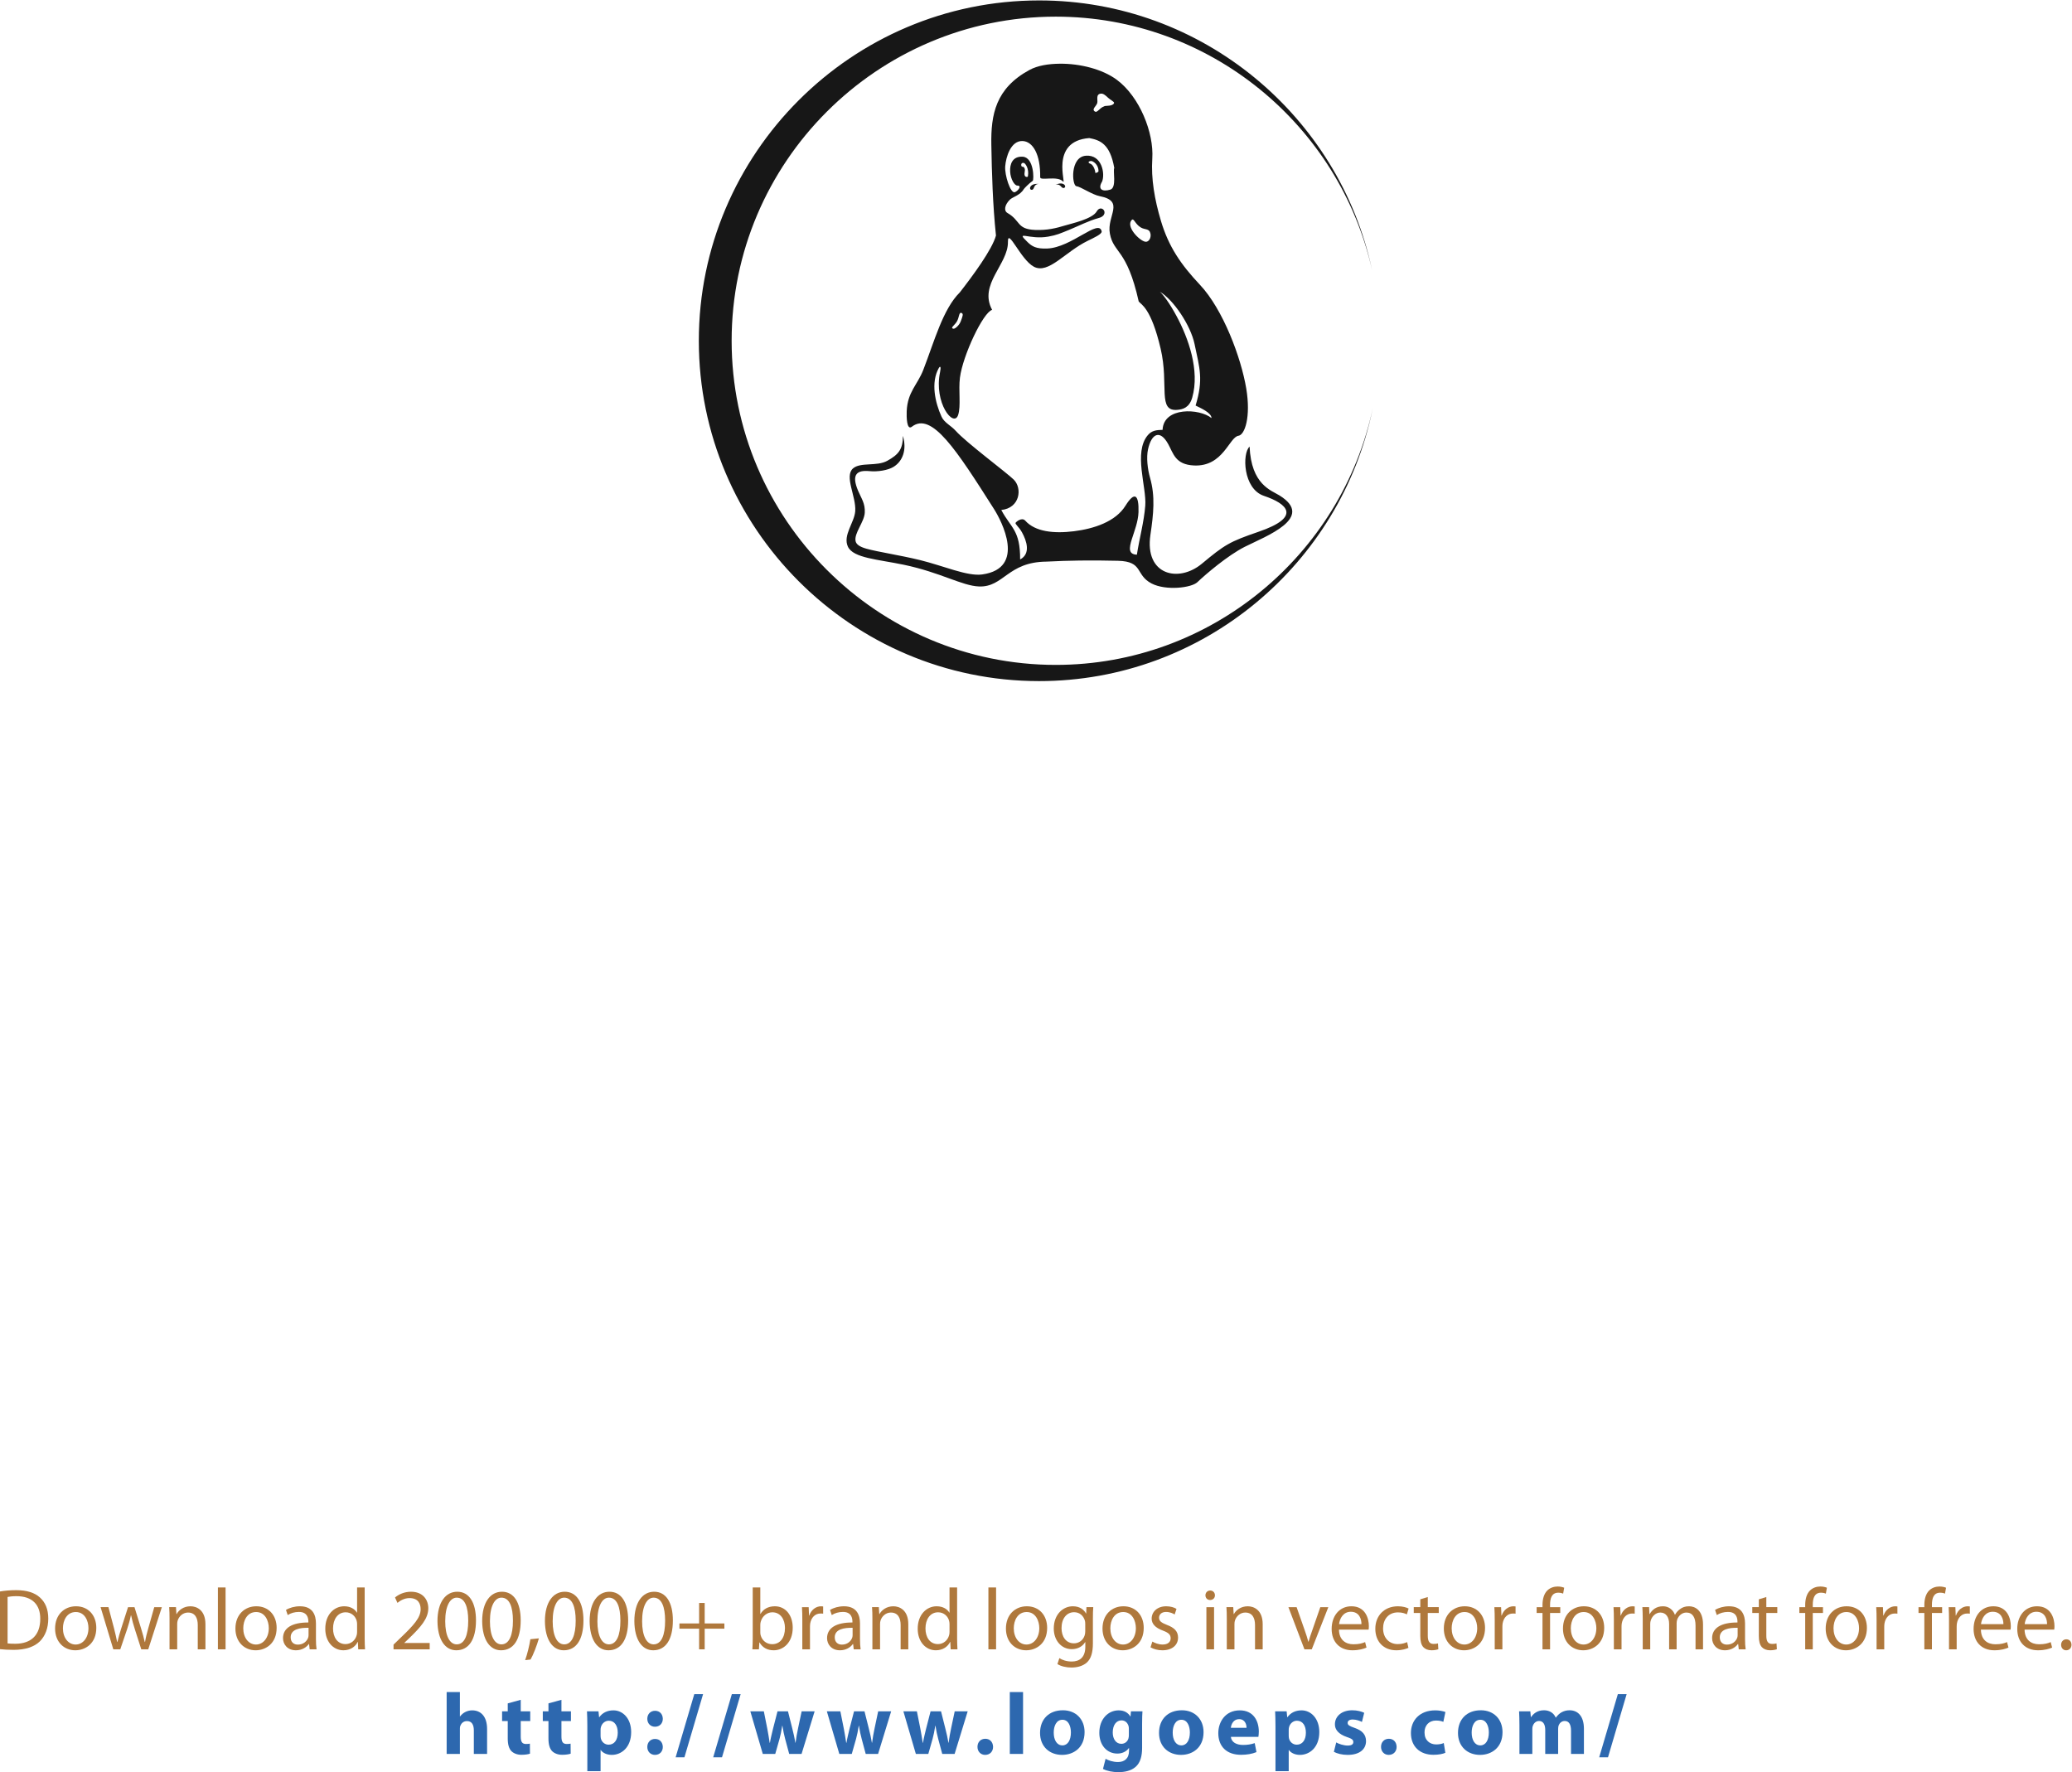 <?xml version="1.0" encoding="UTF-8" standalone="no"?>
<svg
   xmlns:dc="http://purl.org/dc/elements/1.1/"
   xmlns:cc="http://creativecommons.org/ns#"
   xmlns:rdf="http://www.w3.org/1999/02/22-rdf-syntax-ns#"
   xmlns:svg="http://www.w3.org/2000/svg"
   xmlns="http://www.w3.org/2000/svg"
   viewBox="0 0 688.707 589.027"
   height="589.027"
   width="688.707"
   xml:space="preserve"
   id="svg2"
   version="1.1"><defs
     id="defs6"><clipPath
       id="clipPath20"
       clipPathUnits="userSpaceOnUse"><path
         id="path18"
         d="M 0,0 H 5165 V 4417.73 H 0 Z" /></clipPath></defs><g
     transform="matrix(1.333,0,0,-1.333,0,589.027)"
     id="g10"><g
       transform="scale(0.1)"
       id="g12"><g
         id="g14"><g
           clip-path="url(#clipPath20)"
           id="g16"><path
             id="path22"
             style="fill:#af783c;fill-opacity:1;fill-rule:nonzero;stroke:none"
             d="m 18.902,321 c 4.785,-0.66 11.738,-0.871 19.121,-0.871 40.633,0 62.364,22.601 62.364,62.152 0.215,34.539 -19.336,56.481 -59.317,56.481 -9.781,0 -17.168,-0.864 -22.168,-1.953 z M 0,450.5 c 11.52,1.949 25.207,3.262 40.199,3.262 27.16,0 46.496,-6.524 59.316,-18.25 C 112.77,423.559 120.375,406.609 120.375,382.922 120.375,359.02 112.77,339.461 99.301,326 85.394,312.309 62.797,304.91 34.332,304.91 20.641,304.91 9.562,305.57 0,306.648 V 450.5" /><path
             id="path24"
             style="fill:#af783c;fill-opacity:1;fill-rule:nonzero;stroke:none"
             d="m 156.914,358.578 c 0,-23.019 13.035,-40.406 31.723,-40.406 18.254,0 31.945,17.168 31.945,40.848 0,17.82 -8.91,40.199 -31.512,40.199 -22.375,0 -32.156,-20.86 -32.156,-40.641 z m 83.219,1.102 c 0,-38.899 -27.16,-55.852 -52.363,-55.852 -28.25,0 -50.411,20.863 -50.411,54.113 0,34.981 23.25,55.618 52.149,55.618 30.203,0 50.625,-21.95 50.625,-53.879" /><path
             id="path26"
             style="fill:#af783c;fill-opacity:1;fill-rule:nonzero;stroke:none"
             d="m 270.371,411.391 14.125,-53.45 c 2.824,-11.742 5.645,-22.601 7.606,-33.472 h 0.648 c 2.391,10.652 5.867,21.953 9.344,33.25 l 17.168,53.672 h 16.074 l 16.301,-52.59 c 3.91,-12.602 6.953,-23.68 9.343,-34.332 h 0.653 c 1.734,10.652 4.562,21.73 8.039,34.109 l 14.992,52.813 H 403.57 L 369.672,306.219 h -17.383 l -16.082,50.203 c -3.691,11.726 -6.734,22.148 -9.344,34.547 h -0.433 c -2.606,-12.61 -5.868,-23.477 -9.559,-34.77 l -16.949,-49.98 h -17.383 l -31.723,105.172 h 19.555" /><path
             id="path28"
             style="fill:#af783c;fill-opacity:1;fill-rule:nonzero;stroke:none"
             d="m 422.73,382.922 c 0,11.078 -0.218,19.777 -0.871,28.469 h 16.946 L 439.895,394 h 0.433 c 5.215,9.781 17.383,19.559 34.766,19.559 14.558,0 37.156,-8.688 37.156,-44.758 v -62.582 h -19.121 v 60.633 c 0,16.937 -6.305,31.07 -24.336,31.07 -12.387,0 -22.168,-8.922 -25.645,-19.563 -0.867,-2.39 -1.296,-5.648 -1.296,-8.91 v -63.23 H 422.73 v 76.703" /><path
             id="path30"
             style="fill:#af783c;fill-opacity:1;fill-rule:nonzero;stroke:none"
             d="m 543.355,306.219 h 19.121 V 460.5 H 543.355 Z" /><path
             id="path32"
             style="fill:#af783c;fill-opacity:1;fill-rule:nonzero;stroke:none"
             d="m 606.594,358.578 c 0,-23.019 13.035,-40.406 31.722,-40.406 18.25,0 31.942,17.168 31.942,40.848 0,17.82 -8.91,40.199 -31.508,40.199 -22.379,0 -32.156,-20.86 -32.156,-40.641 z m 83.215,1.102 c 0,-38.899 -27.157,-55.852 -52.364,-55.852 -28.246,0 -50.41,20.863 -50.41,54.113 0,34.981 23.254,55.618 52.149,55.618 30.207,0 50.625,-21.95 50.625,-53.879" /><path
             id="path34"
             style="fill:#af783c;fill-opacity:1;fill-rule:nonzero;stroke:none"
             d="m 769.371,359.891 c -20.859,0.429 -44.543,-3.262 -44.543,-23.692 0,-12.597 8.254,-18.238 17.813,-18.238 13.906,0 22.82,8.687 25.859,17.598 0.656,2.171 0.871,4.339 0.871,6.082 z m 18.465,-28.461 c 0,-9.129 0.441,-18.039 1.523,-25.211 h -17.168 l -1.515,13.25 h -0.653 c -5.867,-8.25 -17.168,-15.641 -32.156,-15.641 -21.301,0 -32.16,14.992 -32.16,30.203 0,25.418 22.598,39.328 63.231,39.117 v 2.172 c 0,8.469 -2.391,24.34 -23.903,24.11 -9.996,0 -20.207,-2.821 -27.597,-7.821 l -4.348,12.821 c 8.691,5.429 21.515,9.129 34.765,9.129 32.161,0 39.981,-21.95 39.981,-42.809 v -39.32" /><path
             id="path36"
             style="fill:#af783c;fill-opacity:1;fill-rule:nonzero;stroke:none"
             d="m 890.426,368.578 c 0,2.391 -0.215,5.652 -0.871,8.043 -2.821,11.949 -13.25,21.938 -27.59,21.938 -19.774,0 -31.512,-17.379 -31.512,-40.411 0,-21.289 10.652,-38.886 31.074,-38.886 12.825,0 24.551,8.687 28.028,22.808 0.656,2.61 0.871,5.219 0.871,8.262 z M 909.332,460.5 V 333.379 c 0,-9.348 0.434,-19.988 0.867,-27.16 h -16.945 l -0.871,18.25 h -0.649 c -5.656,-11.727 -18.254,-20.641 -35.422,-20.641 -25.417,0 -45.195,21.512 -45.195,53.461 -0.215,34.981 21.731,56.27 47.149,56.27 16.3,0 26.945,-7.598 31.73,-15.86 h 0.43 V 460.5 h 18.906" /><path
             id="path38"
             style="fill:#af783c;fill-opacity:1;fill-rule:nonzero;stroke:none"
             d="m 981.293,306.219 v 11.742 l 14.992,14.551 c 36.065,34.34 52.585,52.59 52.585,73.879 0,14.339 -6.74,27.589 -27.82,27.589 -12.81,0 -23.46,-6.511 -29.98,-11.949 l -6.086,13.481 c 9.563,8.039 23.686,14.328 39.766,14.328 30.42,0 43.24,-20.86 43.24,-41.059 0,-26.07 -18.9,-47.152 -48.67,-75.832 l -11.08,-10.429 v -0.438 h 63.22 v -15.863 h -90.167" /><path
             id="path40"
             style="fill:#af783c;fill-opacity:1;fill-rule:nonzero;stroke:none"
             d="m 1110.17,376.18 c 0,-36.719 11.3,-57.578 28.68,-57.578 19.34,0 28.68,22.82 28.68,58.89 0,34.77 -8.69,57.578 -28.68,57.578 -16.51,0 -28.68,-20.422 -28.68,-58.89 z m 76.7,2.179 c 0,-48.019 -18.04,-74.531 -49.11,-74.531 -27.59,0 -46.5,25.863 -46.93,72.582 0,47.578 20.64,73.43 49.32,73.43 29.55,0 46.72,-26.5 46.72,-71.481" /><path
             id="path42"
             style="fill:#af783c;fill-opacity:1;fill-rule:nonzero;stroke:none"
             d="m 1221.67,376.18 c 0,-36.719 11.29,-57.578 28.68,-57.578 19.33,0 28.68,22.82 28.68,58.89 0,34.77 -8.69,57.578 -28.68,57.578 -16.52,0 -28.68,-20.422 -28.68,-58.89 z m 76.69,2.179 c 0,-48.019 -18.03,-74.531 -49.1,-74.531 -27.59,0 -46.5,25.863 -46.94,72.582 0,47.578 20.64,73.43 49.33,73.43 29.55,0 46.71,-26.5 46.71,-71.481" /><path
             id="path44"
             style="fill:#af783c;fill-opacity:1;fill-rule:nonzero;stroke:none"
             d="m 1309.47,279.281 c 4.78,13.028 10.65,36.289 13.04,52.149 l 21.29,2.172 c -5.21,-18.473 -14.77,-42.59 -20.86,-52.801 l -13.47,-1.52" /><path
             id="path46"
             style="fill:#af783c;fill-opacity:1;fill-rule:nonzero;stroke:none"
             d="m 1378.14,376.18 c 0,-36.719 11.3,-57.578 28.68,-57.578 19.34,0 28.68,22.82 28.68,58.89 0,34.77 -8.69,57.578 -28.68,57.578 -16.51,0 -28.68,-20.422 -28.68,-58.89 z m 76.7,2.179 c 0,-48.019 -18.03,-74.531 -49.1,-74.531 -27.6,0 -46.5,25.863 -46.94,72.582 0,47.578 20.65,73.43 49.33,73.43 29.55,0 46.71,-26.5 46.71,-71.481" /><path
             id="path48"
             style="fill:#af783c;fill-opacity:1;fill-rule:nonzero;stroke:none"
             d="m 1489.63,376.18 c 0,-36.719 11.3,-57.578 28.69,-57.578 19.34,0 28.68,22.82 28.68,58.89 0,34.77 -8.69,57.578 -28.68,57.578 -16.52,0 -28.69,-20.422 -28.69,-58.89 z m 76.71,2.179 c 0,-48.019 -18.03,-74.531 -49.11,-74.531 -27.6,0 -46.5,25.863 -46.93,72.582 0,47.578 20.64,73.43 49.32,73.43 29.55,0 46.72,-26.5 46.72,-71.481" /><path
             id="path50"
             style="fill:#af783c;fill-opacity:1;fill-rule:nonzero;stroke:none"
             d="m 1601.13,376.18 c 0,-36.719 11.3,-57.578 28.68,-57.578 19.35,0 28.68,22.82 28.68,58.89 0,34.77 -8.69,57.578 -28.68,57.578 -16.51,0 -28.68,-20.422 -28.68,-58.89 z m 76.7,2.179 c 0,-48.019 -18.03,-74.531 -49.1,-74.531 -27.6,0 -46.5,25.863 -46.94,72.582 0,47.578 20.65,73.43 49.33,73.43 29.55,0 46.71,-26.5 46.71,-71.481" /><path
             id="path52"
             style="fill:#af783c;fill-opacity:1;fill-rule:nonzero;stroke:none"
             d="m 1757.16,421.82 v -51.07 h 49.11 v -13.031 h -49.11 v -51.5 h -13.9 v 51.5 h -49.1 v 13.031 h 49.1 v 51.07 h 13.9" /><path
             id="path54"
             style="fill:#af783c;fill-opacity:1;fill-rule:nonzero;stroke:none"
             d="m 1895.83,348.371 c 0,-2.383 0.23,-4.781 0.88,-6.949 3.48,-13.262 14.77,-22.383 28.68,-22.383 20.21,0 31.94,16.301 31.94,40.41 0,21.09 -10.86,39.11 -31.5,39.11 -12.83,0 -25,-9.118 -28.9,-23.457 -0.66,-2.391 -1.1,-4.993 -1.1,-8.043 z M 1876.94,460.5 h 18.89 v -66.059 h 0.44 c 6.74,11.731 18.91,19.118 35.85,19.118 26.29,0 44.55,-21.727 44.55,-53.45 0,-37.589 -23.9,-56.281 -47.37,-56.281 -15.2,0 -27.37,5.871 -35.42,19.563 h -0.43 l -1.09,-17.172 h -16.29 c 0.43,7.172 0.87,17.812 0.87,27.16 V 460.5" /><path
             id="path56"
             style="fill:#af783c;fill-opacity:1;fill-rule:nonzero;stroke:none"
             d="m 2000.6,378.57 c 0,12.399 -0.21,23.039 -0.87,32.821 h 16.73 l 0.87,-20.86 h 0.65 c 4.78,14.117 16.52,23.028 29.34,23.028 1.95,0 3.48,-0.219 5.21,-0.43 V 395.09 c -1.96,0.441 -3.91,0.441 -6.52,0.441 -13.48,0 -23.03,-10 -25.64,-24.34 -0.43,-2.613 -0.65,-5.871 -0.65,-8.91 v -56.062 h -19.12 v 72.351" /><path
             id="path58"
             style="fill:#af783c;fill-opacity:1;fill-rule:nonzero;stroke:none"
             d="m 2125.99,359.891 c -20.86,0.429 -44.54,-3.262 -44.54,-23.692 0,-12.597 8.25,-18.238 17.81,-18.238 13.91,0 22.82,8.687 25.86,17.598 0.66,2.171 0.87,4.339 0.87,6.082 z m 18.47,-28.461 c 0,-9.129 0.44,-18.039 1.52,-25.211 h -17.17 l -1.51,13.25 h -0.65 c -5.87,-8.25 -17.17,-15.641 -32.16,-15.641 -21.3,0 -32.16,14.992 -32.16,30.203 0,25.418 22.6,39.328 63.23,39.117 v 2.172 c 0,8.469 -2.39,24.34 -23.9,24.11 -10,0 -20.21,-2.821 -27.6,-7.821 l -4.35,12.821 c 8.69,5.429 21.52,9.129 34.77,9.129 32.16,0 39.98,-21.95 39.98,-42.809 v -39.32" /><path
             id="path60"
             style="fill:#af783c;fill-opacity:1;fill-rule:nonzero;stroke:none"
             d="m 2175.35,382.922 c 0,11.078 -0.22,19.777 -0.87,28.469 h 16.94 L 2192.51,394 h 0.43 c 5.22,9.781 17.39,19.559 34.77,19.559 14.56,0 37.16,-8.688 37.16,-44.758 v -62.582 h -19.12 v 60.633 c 0,16.937 -6.3,31.07 -24.34,31.07 -12.39,0 -22.17,-8.922 -25.64,-19.563 -0.87,-2.39 -1.3,-5.648 -1.3,-8.91 v -63.23 h -19.12 v 76.703" /><path
             id="path62"
             style="fill:#af783c;fill-opacity:1;fill-rule:nonzero;stroke:none"
             d="m 2367.67,368.578 c 0,2.391 -0.21,5.652 -0.87,8.043 -2.82,11.949 -13.25,21.938 -27.59,21.938 -19.77,0 -31.51,-17.379 -31.51,-40.411 0,-21.289 10.65,-38.886 31.07,-38.886 12.83,0 24.56,8.687 28.03,22.808 0.66,2.61 0.87,5.219 0.87,8.262 z m 18.91,91.922 V 333.379 c 0,-9.348 0.43,-19.988 0.87,-27.16 h -16.95 l -0.88,18.25 h -0.64 c -5.65,-11.727 -18.25,-20.641 -35.42,-20.641 -25.42,0 -45.2,21.512 -45.2,53.461 -0.21,34.981 21.73,56.27 47.15,56.27 16.3,0 26.95,-7.598 31.73,-15.86 h 0.43 V 460.5 h 18.91" /><path
             id="path64"
             style="fill:#af783c;fill-opacity:1;fill-rule:nonzero;stroke:none"
             d="m 2464.62,306.219 h 19.129 V 460.5 H 2464.62 Z" /><path
             id="path66"
             style="fill:#af783c;fill-opacity:1;fill-rule:nonzero;stroke:none"
             d="m 2527.87,358.578 c 0,-23.019 13.03,-40.406 31.72,-40.406 18.25,0 31.94,17.168 31.94,40.848 0,17.82 -8.91,40.199 -31.51,40.199 -22.38,0 -32.15,-20.86 -32.15,-40.641 z m 83.22,1.102 c 0,-38.899 -27.16,-55.852 -52.37,-55.852 -28.25,0 -50.41,20.863 -50.41,54.113 0,34.981 23.25,55.618 52.14,55.618 30.21,0 50.64,-21.95 50.64,-53.879" /><path
             id="path68"
             style="fill:#af783c;fill-opacity:1;fill-rule:nonzero;stroke:none"
             d="m 2706.07,369.879 c 0,3.269 -0.22,6.09 -1.09,8.48 -3.48,11.301 -12.6,20.422 -26.72,20.422 -18.26,0 -31.29,-15.422 -31.29,-39.761 0,-20.641 10.64,-37.809 31.07,-37.809 11.95,0 22.6,7.391 26.51,19.559 1.08,3.261 1.52,6.96 1.52,10.218 z m 19.12,-48.231 c 0,-24.339 -5,-38.898 -15,-48.238 -10.43,-9.34 -25.19,-12.601 -38.46,-12.601 -12.59,0 -26.5,3.043 -34.98,8.691 l 4.79,14.781 c 6.95,-4.562 17.81,-8.48 30.85,-8.48 19.56,0 33.89,10.219 33.89,36.941 v 11.52 h -0.43 c -5.65,-9.782 -17.16,-17.614 -33.46,-17.614 -26.08,0 -44.76,22.172 -44.76,51.293 0,35.618 23.24,55.618 47.58,55.618 18.25,0 28.03,-9.34 32.81,-18.028 h 0.43 l 0.66,15.86 h 16.95 c -0.65,-7.403 -0.87,-16.09 -0.87,-28.68 v -61.063" /><path
             id="path70"
             style="fill:#af783c;fill-opacity:1;fill-rule:nonzero;stroke:none"
             d="m 2768.68,358.578 c 0,-23.019 13.03,-40.406 31.73,-40.406 18.24,0 31.93,17.168 31.93,40.848 0,17.82 -8.91,40.199 -31.51,40.199 -22.38,0 -32.15,-20.86 -32.15,-40.641 z m 83.22,1.102 c 0,-38.899 -27.16,-55.852 -52.37,-55.852 -28.25,0 -50.41,20.863 -50.41,54.113 0,34.981 23.25,55.618 52.14,55.618 30.21,0 50.64,-21.95 50.64,-53.879" /><path
             id="path72"
             style="fill:#af783c;fill-opacity:1;fill-rule:nonzero;stroke:none"
             d="m 2873.43,325.559 c 5.87,-3.477 15.86,-7.387 25.43,-7.387 13.68,0 20.21,6.738 20.21,15.648 0,9.121 -5.44,13.91 -19.35,19.121 -19.12,6.95 -28.03,17.168 -28.03,29.77 0,16.949 13.91,30.848 36.29,30.848 10.65,0 19.99,-2.829 25.65,-6.52 l -4.57,-13.898 c -4.12,2.597 -11.73,6.289 -21.51,6.289 -11.3,0 -17.38,-6.508 -17.38,-14.328 0,-8.692 6.08,-12.61 19.77,-18.043 18.03,-6.739 27.59,-15.86 27.59,-31.5 0,-18.688 -14.56,-31.731 -39.11,-31.731 -11.51,0 -22.16,3.051 -29.55,7.391 l 4.56,14.34" /><path
             id="path74"
             style="fill:#af783c;fill-opacity:1;fill-rule:nonzero;stroke:none"
             d="m 3008.19,306.219 v 105.172 h 19.12 V 306.219 Z m 21.3,134.722 c 0,-6.519 -4.57,-11.73 -12.17,-11.73 -6.95,0 -11.52,5.211 -11.52,11.73 0,6.508 4.78,11.95 11.95,11.95 6.95,0 11.74,-5.211 11.74,-11.95" /><path
             id="path76"
             style="fill:#af783c;fill-opacity:1;fill-rule:nonzero;stroke:none"
             d="m 3059.04,382.922 c 0,11.078 -0.22,19.777 -0.87,28.469 h 16.95 L 3076.21,394 h 0.43 c 5.21,9.781 17.38,19.559 34.76,19.559 14.56,0 37.16,-8.688 37.16,-44.758 v -62.582 h -19.12 v 60.633 c 0,16.937 -6.3,31.07 -24.34,31.07 -12.38,0 -22.16,-8.922 -25.63,-19.563 -0.87,-2.39 -1.31,-5.648 -1.31,-8.91 v -63.23 h -19.12 v 76.703" /><path
             id="path78"
             style="fill:#af783c;fill-opacity:1;fill-rule:nonzero;stroke:none"
             d="m 3233.13,411.391 20.63,-58.891 c 3.48,-9.77 6.31,-18.469 8.48,-27.16 h 0.66 c 2.39,8.691 5.43,17.39 8.9,27.16 l 20.43,58.891 h 19.99 l -41.29,-105.172 h -18.25 l -39.98,105.172 h 20.43" /><path
             id="path80"
             style="fill:#af783c;fill-opacity:1;fill-rule:nonzero;stroke:none"
             d="m 3394.82,369.012 c 0.21,11.957 -5,30.859 -26.5,30.859 -19.57,0 -27.82,-17.59 -29.34,-30.859 z m -56.06,-13.692 c 0.43,-25.851 16.73,-36.5 36.07,-36.5 13.69,0 22.16,2.391 29.11,5.442 l 3.48,-13.692 c -6.73,-3.039 -18.47,-6.742 -35.2,-6.742 -32.37,0 -51.72,21.512 -51.72,53.231 0,31.73 18.69,56.5 49.33,56.5 34.55,0 43.46,-29.989 43.46,-49.321 0,-3.918 -0.22,-6.738 -0.66,-8.918 h -73.87" /><path
             id="path82"
             style="fill:#af783c;fill-opacity:1;fill-rule:nonzero;stroke:none"
             d="m 3511.97,309.91 c -5,-2.379 -16.09,-6.082 -30.21,-6.082 -31.73,0 -52.37,21.512 -52.37,53.672 0,32.371 22.17,56.059 56.5,56.059 11.29,0 21.29,-2.829 26.51,-5.649 l -4.35,-14.558 c -4.56,2.386 -11.73,5 -22.16,5 -24.12,0 -37.15,-18.043 -37.15,-39.774 0,-24.328 15.64,-39.316 36.5,-39.316 10.86,0 18.04,2.609 23.47,5 l 3.26,-14.352" /><path
             id="path84"
             style="fill:#af783c;fill-opacity:1;fill-rule:nonzero;stroke:none"
             d="m 3560.22,436.59 v -25.199 h 27.37 v -14.559 h -27.37 v -56.711 c 0,-13.039 3.69,-20.422 14.34,-20.422 5.21,0 8.26,0.43 11.08,1.301 l 0.87,-14.559 c -3.69,-1.3 -9.56,-2.613 -16.94,-2.613 -8.92,0 -16.09,3.051 -20.65,8.043 -5.21,5.859 -7.39,15.211 -7.39,27.59 v 57.371 h -16.3 v 14.559 h 16.3 v 19.558 l 18.69,5.641" /><path
             id="path86"
             style="fill:#af783c;fill-opacity:1;fill-rule:nonzero;stroke:none"
             d="m 3619.78,358.578 c 0,-23.019 13.04,-40.406 31.72,-40.406 18.26,0 31.94,17.168 31.94,40.848 0,17.82 -8.9,40.199 -31.5,40.199 -22.38,0 -32.16,-20.86 -32.16,-40.641 z m 83.22,1.102 c 0,-38.899 -27.17,-55.852 -52.36,-55.852 -28.25,0 -50.41,20.863 -50.41,54.113 0,34.981 23.24,55.618 52.15,55.618 30.19,0 50.62,-21.95 50.62,-53.879" /><path
             id="path88"
             style="fill:#af783c;fill-opacity:1;fill-rule:nonzero;stroke:none"
             d="m 3727.14,378.57 c 0,12.399 -0.21,23.039 -0.87,32.821 H 3743 l 0.88,-20.86 h 0.65 c 4.78,14.117 16.51,23.028 29.33,23.028 1.96,0 3.48,-0.219 5.22,-0.43 V 395.09 c -1.96,0.441 -3.91,0.441 -6.53,0.441 -13.46,0 -23.02,-10 -25.63,-24.34 -0.44,-2.613 -0.66,-5.871 -0.66,-8.91 v -56.062 h -19.12 v 72.351" /><path
             id="path90"
             style="fill:#af783c;fill-opacity:1;fill-rule:nonzero;stroke:none"
             d="m 3846.25,306.219 v 90.613 h -14.56 v 14.559 h 14.56 v 5 c 0,14.769 3.47,28.238 12.16,36.718 7.18,6.95 16.74,9.77 25.65,9.77 6.95,0 12.6,-1.52 16.3,-3.039 l -2.61,-14.77 c -2.83,1.301 -6.52,2.379 -12.17,2.379 -16.3,0 -20.43,-14.117 -20.43,-30.41 v -5.648 h 25.43 v -14.559 h -25.43 v -90.613 h -18.9" /><path
             id="path92"
             style="fill:#af783c;fill-opacity:1;fill-rule:nonzero;stroke:none"
             d="m 3916.88,358.578 c 0,-23.019 13.04,-40.406 31.73,-40.406 18.24,0 31.93,17.168 31.93,40.848 0,17.82 -8.9,40.199 -31.5,40.199 -22.38,0 -32.16,-20.86 -32.16,-40.641 z m 83.22,1.102 c 0,-38.899 -27.16,-55.852 -52.37,-55.852 -28.24,0 -50.41,20.863 -50.41,54.113 0,34.981 23.25,55.618 52.15,55.618 30.2,0 50.63,-21.95 50.63,-53.879" /><path
             id="path94"
             style="fill:#af783c;fill-opacity:1;fill-rule:nonzero;stroke:none"
             d="m 4024.24,378.57 c 0,12.399 -0.21,23.039 -0.87,32.821 h 16.74 l 0.86,-20.86 h 0.66 c 4.78,14.117 16.51,23.028 29.33,23.028 1.96,0 3.48,-0.219 5.22,-0.43 V 395.09 c -1.96,0.441 -3.92,0.441 -6.52,0.441 -13.47,0 -23.03,-10 -25.64,-24.34 -0.43,-2.613 -0.66,-5.871 -0.66,-8.91 v -56.062 h -19.12 v 72.351" /><path
             id="path96"
             style="fill:#af783c;fill-opacity:1;fill-rule:nonzero;stroke:none"
             d="m 4096.19,382.922 c 0,11.078 -0.43,19.777 -0.87,28.469 h 16.73 l 0.87,-17.172 h 0.65 c 5.87,10 15.64,19.34 33.24,19.34 14.13,0 24.99,-8.688 29.55,-21.079 h 0.44 c 3.26,6.079 7.61,10.43 11.95,13.692 6.3,4.777 13.04,7.387 23.03,7.387 14.13,0 34.77,-9.129 34.77,-45.629 v -61.711 h -18.68 v 59.32 c 0,20.43 -7.61,32.383 -22.82,32.383 -11.08,0 -19.34,-8.051 -22.82,-17.172 -0.87,-2.828 -1.51,-6.078 -1.51,-9.559 v -64.972 h -18.69 v 63.011 c 0,16.739 -7.39,28.692 -21.95,28.692 -11.74,0 -20.64,-9.57 -23.68,-19.121 -1.09,-2.621 -1.52,-6.09 -1.52,-9.352 v -63.23 h -18.69 v 76.703" /><path
             id="path98"
             style="fill:#af783c;fill-opacity:1;fill-rule:nonzero;stroke:none"
             d="m 4332.86,359.891 c -20.86,0.429 -44.54,-3.262 -44.54,-23.692 0,-12.597 8.25,-18.238 17.81,-18.238 13.9,0 22.81,8.687 25.86,17.598 0.65,2.171 0.87,4.339 0.87,6.082 z m 18.46,-28.461 c 0,-9.129 0.44,-18.039 1.53,-25.211 h -17.17 l -1.52,13.25 h -0.65 c -5.87,-8.25 -17.17,-15.641 -32.16,-15.641 -21.3,0 -32.16,14.992 -32.16,30.203 0,25.418 22.6,39.328 63.23,39.117 v 2.172 c 0,8.469 -2.39,24.34 -23.9,24.11 -9.99,0 -20.2,-2.821 -27.6,-7.821 l -4.34,12.821 c 8.69,5.429 21.51,9.129 34.76,9.129 32.16,0 39.98,-21.95 39.98,-42.809 v -39.32" /><path
             id="path100"
             style="fill:#af783c;fill-opacity:1;fill-rule:nonzero;stroke:none"
             d="m 4404.38,436.59 v -25.199 h 27.37 v -14.559 h -27.37 v -56.711 c 0,-13.039 3.69,-20.422 14.34,-20.422 5.21,0 8.26,0.43 11.08,1.301 l 0.87,-14.559 c -3.69,-1.3 -9.56,-2.613 -16.94,-2.613 -8.92,0 -16.09,3.051 -20.65,8.043 -5.21,5.859 -7.39,15.211 -7.39,27.59 v 57.371 h -16.3 v 14.559 h 16.3 v 19.558 l 18.69,5.641" /><path
             id="path102"
             style="fill:#af783c;fill-opacity:1;fill-rule:nonzero;stroke:none"
             d="m 4501.3,306.219 v 90.613 h -14.55 v 14.559 h 14.55 v 5 c 0,14.769 3.48,28.238 12.17,36.718 7.18,6.95 16.74,9.77 25.65,9.77 6.95,0 12.59,-1.52 16.3,-3.039 l -2.61,-14.77 c -2.83,1.301 -6.53,2.379 -12.17,2.379 -16.3,0 -20.43,-14.117 -20.43,-30.41 v -5.648 h 25.43 v -14.559 h -25.43 v -90.613 h -18.91" /><path
             id="path104"
             style="fill:#af783c;fill-opacity:1;fill-rule:nonzero;stroke:none"
             d="m 4571.95,358.578 c 0,-23.019 13.04,-40.406 31.72,-40.406 18.26,0 31.94,17.168 31.94,40.848 0,17.82 -8.91,40.199 -31.5,40.199 -22.39,0 -32.16,-20.86 -32.16,-40.641 z m 83.22,1.102 c 0,-38.899 -27.17,-55.852 -52.36,-55.852 -28.25,0 -50.41,20.863 -50.41,54.113 0,34.981 23.24,55.618 52.15,55.618 30.19,0 50.62,-21.95 50.62,-53.879" /><path
             id="path106"
             style="fill:#af783c;fill-opacity:1;fill-rule:nonzero;stroke:none"
             d="m 4679.31,378.57 c 0,12.399 -0.21,23.039 -0.87,32.821 h 16.73 l 0.88,-20.86 h 0.64 c 4.79,14.117 16.52,23.028 29.34,23.028 1.95,0 3.48,-0.219 5.22,-0.43 V 395.09 c -1.96,0.441 -3.91,0.441 -6.53,0.441 -13.47,0 -23.03,-10 -25.63,-24.34 -0.44,-2.613 -0.66,-5.871 -0.66,-8.91 v -56.062 h -19.12 v 72.351" /><path
             id="path108"
             style="fill:#af783c;fill-opacity:1;fill-rule:nonzero;stroke:none"
             d="m 4798.41,306.219 v 90.613 h -14.55 v 14.559 h 14.55 v 5 c 0,14.769 3.48,28.238 12.17,36.718 7.18,6.95 16.74,9.77 25.65,9.77 6.95,0 12.59,-1.52 16.29,-3.039 l -2.6,-14.77 c -2.84,1.301 -6.53,2.379 -12.17,2.379 -16.3,0 -20.43,-14.117 -20.43,-30.41 v -5.648 h 25.43 v -14.559 h -25.43 v -90.613 h -18.91" /><path
             id="path110"
             style="fill:#af783c;fill-opacity:1;fill-rule:nonzero;stroke:none"
             d="m 4859.92,378.57 c 0,12.399 -0.22,23.039 -0.87,32.821 h 16.73 l 0.88,-20.86 h 0.64 c 4.78,14.117 16.51,23.028 29.34,23.028 1.95,0 3.47,-0.219 5.21,-0.43 V 395.09 c -1.95,0.441 -3.91,0.441 -6.52,0.441 -13.47,0 -23.03,-10 -25.64,-24.34 -0.44,-2.613 -0.65,-5.871 -0.65,-8.91 v -56.062 h -19.12 v 72.351" /><path
             id="path112"
             style="fill:#af783c;fill-opacity:1;fill-rule:nonzero;stroke:none"
             d="m 4995.53,369.012 c 0.22,11.957 -5,30.859 -26.51,30.859 -19.55,0 -27.81,-17.59 -29.33,-30.859 z m -56.06,-13.692 c 0.44,-25.851 16.74,-36.5 36.07,-36.5 13.69,0 22.17,2.391 29.12,5.442 l 3.48,-13.692 c -6.74,-3.039 -18.48,-6.742 -35.21,-6.742 -32.37,0 -51.7,21.512 -51.7,53.231 0,31.73 18.68,56.5 49.31,56.5 34.55,0 43.46,-29.989 43.46,-49.321 0,-3.918 -0.22,-6.738 -0.65,-8.918 h -73.88" /><path
             id="path114"
             style="fill:#af783c;fill-opacity:1;fill-rule:nonzero;stroke:none"
             d="m 5104.42,369.012 c 0.21,11.957 -5,30.859 -26.51,30.859 -19.56,0 -27.82,-17.59 -29.33,-30.859 z m -56.07,-13.692 c 0.44,-25.851 16.74,-36.5 36.08,-36.5 13.69,0 22.17,2.391 29.12,5.442 l 3.48,-13.692 c -6.74,-3.039 -18.48,-6.742 -35.21,-6.742 -32.37,0 -51.71,21.512 -51.71,53.231 0,31.73 18.68,56.5 49.32,56.5 34.55,0 43.46,-29.989 43.46,-49.321 0,-3.918 -0.22,-6.738 -0.65,-8.918 h -73.89" /><path
             id="path116"
             style="fill:#af783c;fill-opacity:1;fill-rule:nonzero;stroke:none"
             d="m 5139.43,317.52 c 0,7.82 5.43,13.691 13.04,13.691 7.6,0 12.82,-5.652 12.82,-13.691 0,-7.821 -5.22,-13.692 -13.26,-13.692 -7.39,0 -12.6,5.871 -12.6,13.692" /><path
             id="path118"
             style="fill:#2d68af;fill-opacity:1;fill-rule:nonzero;stroke:none"
             d="m 1113.75,199.68 h 33.02 v -60.84 h 0.44 c 3.48,4.781 7.82,8.469 13.04,11.082 4.99,2.609 11.08,4.129 17.16,4.129 21.08,0 37.16,-14.563 37.16,-46.719 V 45.41 h -33.03 v 58.449 c 0,13.903 -4.78,23.461 -17.16,23.461 -8.7,0 -14.13,-5.64 -16.52,-11.718 -0.87,-1.961 -1.09,-4.793 -1.09,-7.172 V 45.41 h -33.02 V 199.68" /><path
             id="path120"
             style="fill:#2d68af;fill-opacity:1;fill-rule:nonzero;stroke:none"
             d="m 1298.48,180.34 v -28.68 h 23.68 v -24.34 h -23.68 V 88.871 c 0,-12.82 3.26,-18.68 13.04,-18.68 4.56,0 6.73,0.207 9.77,0.859 l 0.22,-24.992 c -4.13,-1.52 -12.17,-2.828 -21.29,-2.828 -10.65,0 -19.56,3.699 -24.99,9.129 -6.08,6.301 -9.13,16.52 -9.13,31.512 V 127.32 h -14.12 v 24.34 h 14.12 v 19.781 l 32.38,8.899" /><path
             id="path122"
             style="fill:#2d68af;fill-opacity:1;fill-rule:nonzero;stroke:none"
             d="m 1399.98,180.34 v -28.68 h 23.68 v -24.34 h -23.68 V 88.871 c 0,-12.82 3.26,-18.68 13.03,-18.68 4.57,0 6.74,0.207 9.78,0.859 l 0.22,-24.992 c -4.13,-1.52 -12.17,-2.828 -21.3,-2.828 -10.64,0 -19.55,3.699 -24.98,9.129 -6.09,6.301 -9.13,16.52 -9.13,31.512 V 127.32 h -14.12 v 24.34 h 14.12 v 19.781 l 32.38,8.899" /><path
             id="path124"
             style="fill:#2d68af;fill-opacity:1;fill-rule:nonzero;stroke:none"
             d="m 1497.56,91.051 c 0,-2.621 0.22,-4.789 0.65,-6.961 2.18,-8.91 9.78,-15.641 19.34,-15.641 14.34,0 22.82,11.941 22.82,29.98 0,16.949 -7.61,29.761 -22.39,29.761 -9.34,0 -17.59,-6.949 -19.77,-16.722 -0.43,-1.739 -0.65,-3.918 -0.65,-5.867 z m -33.02,24.98 c 0,13.899 -0.44,25.641 -0.87,35.629 h 28.68 l 1.52,-14.769 h 0.43 c 7.82,11.078 19.99,17.16 35.42,17.16 23.25,0 44.11,-20.199 44.11,-54.102 0,-38.68 -24.56,-56.93 -48.24,-56.93 -12.82,0 -22.81,5.211 -27.6,12.172 h -0.43 V 2.391 h -33.02 V 116.031" /><path
             id="path126"
             style="fill:#2d68af;fill-opacity:1;fill-rule:nonzero;stroke:none"
             d="m 1614.07,62.789 c 0,11.73 8.03,19.992 19.33,19.992 11.52,0 19.12,-8.031 19.34,-19.992 0,-11.297 -7.61,-19.77 -19.55,-19.77 -11.3,0 -19.12,8.473 -19.12,19.77 z m 0,70.191 c 0,11.731 8.03,19.989 19.33,19.989 11.52,0 19.12,-8.039 19.34,-19.989 0,-11.3 -7.61,-19.781 -19.55,-19.781 -11.3,0 -19.12,8.481 -19.12,19.781" /><path
             id="path128"
             style="fill:#2d68af;fill-opacity:1;fill-rule:nonzero;stroke:none"
             d="m 1684.7,36.93 46.51,157.531 h 21.94 l -46.5,-157.531 h -21.95" /><path
             id="path130"
             style="fill:#2d68af;fill-opacity:1;fill-rule:nonzero;stroke:none"
             d="m 1778.37,36.93 46.51,157.531 h 21.94 l -46.5,-157.531 h -21.95" /><path
             id="path132"
             style="fill:#2d68af;fill-opacity:1;fill-rule:nonzero;stroke:none"
             d="m 1904.64,151.66 8.69,-43.672 c 1.96,-10.867 4.14,-22.597 5.87,-34.769 h 0.66 c 1.95,12.172 5.21,24.121 7.6,34.551 l 11.29,43.89 h 26.08 l 10.65,-42.371 c 3.04,-12.168 5.86,-23.898 7.82,-36.07 h 0.44 c 1.52,11.961 3.69,24.121 6.29,36.293 l 8.91,42.148 h 32.38 L 1998.73,45.41 h -30.85 l -10,37.16 c -2.83,10.43 -4.78,19.989 -6.96,33.239 h -0.43 c -1.96,-13.25 -4.13,-23.25 -6.74,-33.028 l -10.64,-37.371 h -31.07 L 1870.96,151.66 h 33.68" /><path
             id="path134"
             style="fill:#2d68af;fill-opacity:1;fill-rule:nonzero;stroke:none"
             d="m 2095.46,151.66 8.7,-43.672 c 1.95,-10.867 4.13,-22.597 5.86,-34.769 h 0.66 c 1.95,12.172 5.21,24.121 7.6,34.551 l 11.3,43.89 h 26.07 l 10.65,-42.371 c 3.04,-12.168 5.86,-23.898 7.82,-36.07 h 0.44 c 1.52,11.961 3.69,24.121 6.29,36.293 l 8.91,42.148 h 32.38 L 2189.55,45.41 h -30.85 l -10,37.16 c -2.83,10.43 -4.78,19.989 -6.96,33.239 h -0.43 c -1.96,-13.25 -4.13,-23.25 -6.73,-33.028 l -10.65,-37.371 h -31.07 L 2061.78,151.66 h 33.68" /><path
             id="path136"
             style="fill:#2d68af;fill-opacity:1;fill-rule:nonzero;stroke:none"
             d="m 2286.28,151.66 8.7,-43.672 c 1.96,-10.867 4.13,-22.597 5.86,-34.769 h 0.66 c 1.95,12.172 5.21,24.121 7.61,34.551 l 11.3,43.89 h 26.07 l 10.64,-42.371 c 3.05,-12.168 5.87,-23.898 7.83,-36.07 h 0.44 c 1.51,11.961 3.69,24.121 6.29,36.293 l 8.91,42.148 h 32.37 L 2380.38,45.41 h -30.86 l -9.99,37.16 c -2.84,10.43 -4.79,19.989 -6.96,33.239 h -0.44 c -1.95,-13.25 -4.13,-23.25 -6.72,-33.028 l -10.66,-37.371 h -31.06 L 2252.61,151.66 h 33.67" /><path
             id="path138"
             style="fill:#2d68af;fill-opacity:1;fill-rule:nonzero;stroke:none"
             d="m 2437.35,63.012 c 0,11.949 8.04,20.199 19.56,20.199 11.29,0 19.12,-8.031 19.34,-20.199 0,-11.52 -7.83,-19.992 -19.78,-19.992 -11.08,0 -19.12,8.473 -19.12,19.992" /><path
             id="path140"
             style="fill:#2d68af;fill-opacity:1;fill-rule:nonzero;stroke:none"
             d="m 2517.98,45.41 h 33.031 v 154.27 H 2517.98 Z" /><path
             id="path142"
             style="fill:#2d68af;fill-opacity:1;fill-rule:nonzero;stroke:none"
             d="m 2627.51,98.641 c 0,-18.25 7.61,-31.93 21.73,-31.93 13.04,0 21.08,12.809 21.08,32.148 0,15.641 -6.09,31.731 -21.08,31.731 -15.64,0 -21.73,-16.301 -21.73,-31.949 z m 76.92,1.098 c 0,-38.898 -27.59,-56.719 -56.06,-56.719 -31.07,0 -54.97,20.43 -54.97,54.75 0,34.55 22.6,56.501 56.93,56.501 32.38,0 54.1,-22.379 54.1,-54.532" /><path
             id="path144"
             style="fill:#2d68af;fill-opacity:1;fill-rule:nonzero;stroke:none"
             d="m 2814.85,108.43 c 0,1.949 -0.22,4.121 -0.66,6.07 -2.38,8.691 -8.69,14.559 -17.81,14.559 -12.17,0 -21.73,-10.86 -21.73,-30.2 0,-15.859 7.83,-28.238 21.52,-28.238 8.69,0 15.42,5.641 17.59,13.25 0.87,2.609 1.09,6.078 1.09,8.91 z m 33.03,-47.59 c 0,-20.43 -4.13,-37.16 -16.3,-47.801 C 2820.06,3.039 2804.2,0 2788.56,0 c -14.13,0 -28.68,2.82 -38.24,8.039 l 6.51,25.199 c 6.74,-3.906 18.25,-8.027 30.86,-8.027 15.64,0 27.6,8.25 27.6,28.02 v 6.738 h -0.44 c -6.3,-8.688 -16.52,-13.688 -28.68,-13.688 -26.29,0 -44.98,21.289 -44.98,51.719 0,34.32 21.95,56.051 48.24,56.051 14.55,0 23.68,-6.301 29.11,-15.211 h 0.44 l 1.08,12.82 h 28.69 c -0.43,-6.949 -0.87,-15.859 -0.87,-31.719 V 60.84" /><path
             id="path146"
             style="fill:#2d68af;fill-opacity:1;fill-rule:nonzero;stroke:none"
             d="m 2924.17,98.641 c 0,-18.25 7.61,-31.93 21.74,-31.93 13.03,0 21.08,12.809 21.08,32.148 0,15.641 -6.09,31.731 -21.08,31.731 -15.64,0 -21.74,-16.301 -21.74,-31.949 z m 76.93,1.098 c 0,-38.898 -27.6,-56.719 -56.07,-56.719 -31.06,0 -54.97,20.43 -54.97,54.75 0,34.55 22.6,56.501 56.94,56.501 32.37,0 54.1,-22.379 54.1,-54.532" /><path
             id="path148"
             style="fill:#2d68af;fill-opacity:1;fill-rule:nonzero;stroke:none"
             d="m 3108.26,110.602 c 0,8.027 -3.48,21.507 -18.68,21.507 -13.91,0 -19.57,-12.82 -20.43,-21.507 z M 3069.37,88 c 0.86,-13.691 14.55,-20.211 29.98,-20.211 11.3,0 20.43,1.52 29.34,4.562 l 4.34,-22.383 c -10.87,-4.559 -24.12,-6.738 -38.46,-6.738 -36.07,0 -56.71,20.859 -56.71,54.109 0,26.949 16.72,56.711 53.67,56.711 34.32,0 47.37,-26.731 47.37,-53.012 0,-5.66 -0.65,-10.648 -1.09,-13.039 h -68.44" /><path
             id="path150"
             style="fill:#2d68af;fill-opacity:1;fill-rule:nonzero;stroke:none"
             d="m 3213.46,91.051 c 0,-2.621 0.23,-4.789 0.66,-6.961 2.16,-8.91 9.77,-15.641 19.33,-15.641 14.35,0 22.81,11.941 22.81,29.98 0,16.949 -7.59,29.761 -22.37,29.761 -9.34,0 -17.61,-6.949 -19.77,-16.722 -0.43,-1.739 -0.66,-3.918 -0.66,-5.867 z m -33.03,24.98 c 0,13.899 -0.43,25.641 -0.86,35.629 h 28.68 l 1.52,-14.769 h 0.44 c 7.81,11.078 19.98,17.16 35.41,17.16 23.25,0 44.11,-20.199 44.11,-54.102 0,-38.68 -24.55,-56.93 -48.23,-56.93 -12.82,0 -22.82,5.211 -27.6,12.172 h -0.44 V 2.391 h -33.03 V 116.031" /><path
             id="path152"
             style="fill:#2d68af;fill-opacity:1;fill-rule:nonzero;stroke:none"
             d="m 3331.92,74.09 c 6.08,-3.691 18.68,-7.82 28.47,-7.82 9.99,0 14.12,3.262 14.12,8.691 0,5.66 -3.26,8.25 -15.43,12.379 -22.16,7.399 -30.64,19.351 -30.42,31.949 0,19.992 16.95,34.981 43.24,34.981 12.38,0 23.25,-3.04 29.77,-6.301 l -5.65,-22.809 c -4.78,2.602 -14.13,6.082 -23.04,6.082 -8.03,0 -12.59,-3.262 -12.59,-8.48 0,-5.211 4.12,-7.821 17.16,-12.383 20.21,-6.949 28.46,-17.379 28.68,-32.809 0,-19.992 -15.42,-34.551 -45.84,-34.551 -13.91,0 -26.29,3.262 -34.34,7.609 l 5.87,23.461" /><path
             id="path154"
             style="fill:#2d68af;fill-opacity:1;fill-rule:nonzero;stroke:none"
             d="m 3443.63,63.012 c 0,11.949 8.04,20.199 19.56,20.199 11.3,0 19.12,-8.031 19.33,-20.199 0,-11.52 -7.82,-19.992 -19.77,-19.992 -11.08,0 -19.12,8.473 -19.12,19.992" /><path
             id="path156"
             style="fill:#2d68af;fill-opacity:1;fill-rule:nonzero;stroke:none"
             d="m 3604.01,48.23 c -5.87,-2.82 -16.94,-5 -29.55,-5 -34.33,0 -56.28,21.09 -56.28,54.328 0,31.07 21.3,56.492 60.84,56.492 8.69,0 18.25,-1.52 25.2,-4.129 l -5.21,-24.551 c -3.91,1.738 -9.78,3.258 -18.47,3.258 -17.38,0 -28.68,-12.387 -28.46,-29.77 0,-19.34 13.03,-29.77 29.12,-29.77 7.82,0 13.9,1.309 18.89,3.481 l 3.92,-24.34" /><path
             id="path158"
             style="fill:#2d68af;fill-opacity:1;fill-rule:nonzero;stroke:none"
             d="m 3669.66,98.641 c 0,-18.25 7.6,-31.93 21.72,-31.93 13.05,0 21.09,12.809 21.09,32.148 0,15.641 -6.09,31.731 -21.09,31.731 -15.64,0 -21.72,-16.301 -21.72,-31.949 z m 76.92,1.098 c 0,-38.898 -27.6,-56.719 -56.06,-56.719 -31.07,0 -54.98,20.43 -54.98,54.75 0,34.55 22.6,56.501 56.94,56.501 32.37,0 54.1,-22.379 54.1,-54.532" /><path
             id="path160"
             style="fill:#2d68af;fill-opacity:1;fill-rule:nonzero;stroke:none"
             d="m 3788.77,117.762 c 0,13.269 -0.43,24.34 -0.86,33.898 h 28.02 l 1.31,-14.34 h 0.66 c 4.56,6.961 14.12,16.95 32.15,16.95 13.91,0 24.55,-7.168 29.12,-18.25 h 0.43 c 4.13,5.652 8.7,10 13.91,13.031 5.86,3.258 12.38,5.219 20.21,5.219 20.42,0 35.85,-14.34 35.85,-46.282 V 45.41 h -32.16 v 57.801 c 0,15.418 -4.99,24.34 -15.65,24.34 -7.82,0 -13.03,-5.219 -15.42,-11.52 -0.65,-2.39 -1.09,-5.652 -1.09,-8.48 V 45.41 h -32.16 v 59.762 c 0,13.25 -4.77,22.379 -15.42,22.379 -8.48,0 -13.48,-6.52 -15.43,-11.742 -1.09,-2.61 -1.31,-5.637 -1.31,-8.477 V 45.41 h -32.16 v 72.352" /><path
             id="path162"
             style="fill:#2d68af;fill-opacity:1;fill-rule:nonzero;stroke:none"
             d="m 3987.64,36.93 46.5,157.531 h 21.95 L 4009.58,36.93 h -21.94" /><path
             id="path164"
             style="fill:#171717;fill-opacity:1;fill-rule:evenodd;stroke:none"
             d="m 3422.76,3399.66 c -78.19,-364.28 -403.14,-638.77 -790.2,-638.77 -445.14,0 -808.2,363.05 -808.2,808.2 0,445.14 363.06,808.21 808.2,808.21 384.58,0 707.86,-271.01 788.69,-631.8 -81.59,383.23 -423.15,672.23 -830.09,672.23 -467.4,0 -848.62,-381.22 -848.62,-848.62 0,-467.42 381.22,-848.63 848.62,-848.63 409.41,0 752.67,292.48 831.6,679.18 v 0" /><path
             id="path166"
             style="fill:#171717;fill-opacity:1;fill-rule:evenodd;stroke:none"
             d="m 2377.71,3599.14 c -9.96,1.21 2.9,8.69 8.35,18.11 5.99,10.35 4.83,23.28 11.12,21.37 6.3,-1.9 2.8,-9.14 -1.52,-21.01 -3.67,-10.11 -14.28,-18.91 -17.95,-18.47 z m 254.42,358.93 c 21.08,9.76 28.45,-5.37 21.17,-7.8 -7.42,-2.48 -7.48,11.35 -21.17,7.8 z m 86.45,52.59 c 5.88,-1.75 11.53,-11.93 12.76,-22.92 0.12,-1.02 7.69,1.58 7.76,3.98 0.47,17.69 -14.63,26.01 -18.59,25.65 -9.09,-0.82 -6.53,-5.34 -1.93,-6.71 z M 2549.95,4003 c 2.74,0.6 6.63,-4.06 5.43,-10.6 -1.69,-9.08 -0.96,-14.77 5.33,-14.79 1.04,0 2.16,0.19 2.56,2.55 3.01,18.09 -6.38,31.36 -10.23,32.35 -8.85,2.26 -7.77,-10.51 -3.09,-9.51 z m 39.73,-42.78 c -23.16,1.73 -24.75,-15.01 -17.08,-14.74 7.82,0.28 3.02,13.25 17.08,14.74 z m 232.33,-89.88 c 5.23,5.48 7.92,-9.48 21.98,-18.35 11.15,-7.04 21.99,-1.83 24.81,-16.08 2.02,-10.21 -4.36,-21.3 -12.93,-19.86 -14.92,2.52 -49.33,38.05 -33.86,54.29 z m -86.09,291.27 c -2.66,-7.98 -13.65,-14.63 -6.68,-20.22 6.99,-5.59 10.98,7.81 25.02,12.83 3.63,1.3 20.5,-0.54 23.61,7.49 1.36,3.49 -8.7,7.48 -14.69,13.21 -5.99,5.72 -11.86,10.81 -17.49,10.45 -14.55,-0.93 -7.4,-16.69 -9.77,-23.76 z M 2478.84,3149.09 c 17.95,-28.26 81.21,-147.24 -29.68,-162.67 -37.09,-5.18 -96.8,21.56 -154.66,35.72 -51.98,12.71 -104.77,20.25 -134.31,28.55 -17.79,4.98 -25.22,11.37 -26.77,18.83 -4.1,19.75 21.6,47.44 22.9,70.82 1.3,23.4 -8.53,35.55 -16.58,54.63 -8.07,19.12 -10.16,33.44 -3.71,41.64 5.02,6.37 15.22,9.04 31.81,7.42 21.04,-2.07 46.44,2.23 60.09,10.57 22.99,14.02 33.8,42.75 23.46,77.38 0,-33.88 -11.11,-46.72 -38.97,-62.2 -26.25,-14.61 -66.77,-2.8 -85.39,-18.97 -22.41,-19.43 8,-69.63 5.51,-106.48 -1.91,-28.32 -31.46,-60.22 -18.28,-88.62 13.25,-28.57 75.07,-31.68 139.52,-45.15 91.62,-19.18 145.04,-52.52 187.37,-54.1 61.75,-2.29 71.21,61.09 168.17,61.95 28.27,1.48 55.94,2.36 83.57,2.71 31.31,0.39 62.58,0.14 94.69,-0.64 64.52,-1.54 42.34,-35.22 84.2,-56.74 35.32,-18.14 98.82,-10.98 114.03,3.52 20.55,19.61 75.75,66.77 118.03,88.08 52.74,26.58 176.52,72.31 86.64,128.05 -20.93,13.01 -70.46,26.74 -74.62,121.8 -18.75,-16.66 -16.58,-105.24 35.75,-122.82 58.44,-19.63 94.95,-52.5 -13.7,-89.64 -71.94,-24.61 -84.16,-32.19 -141.12,-79.59 -57.62,-47.97 -143.13,-28.93 -128.2,72.07 7.78,52.61 12.25,96.09 -0.84,141.83 -6.39,22.35 -9.57,51 -5.21,71.1 8.5,39.08 29.66,50.85 50.39,13.32 13.02,-23.54 17.57,-51.08 64.17,-53.32 73.21,-3.5 87.71,70.74 111.11,74.12 15.6,2.26 31.2,46.42 19.32,117.87 -12.73,76.5 -57.74,197.27 -115.45,258.52 -47.98,50.9 -78.21,95.53 -97.22,159.24 -15.98,53.52 -24.9,105.61 -21.61,155.41 4.26,64.53 -31.53,154.32 -88.49,196.58 -35.66,26.44 -91.59,40.6 -142.21,40.05 -28.38,-0.31 -55.1,-4.46 -75.63,-15.6 -84.5,-45.87 -96.29,-111.38 -95.03,-186.17 1.18,-70.24 3.57,-150.4 11.56,-226.66 -9.45,-35.01 -58.65,-101.39 -90.14,-141.78 -42.35,-41.83 -63.73,-122.68 -91.14,-193.32 -14.62,-37.66 -39.24,-54.67 -41.31,-103.09 -0.58,-13.53 -0.11,-48.57 12.83,-38.55 49.53,38.32 111.52,-58.28 205.15,-205.67 z m 17.9,-1.95 c 46.76,4.82 52.93,54.32 30.91,75.92 -18.14,17.79 -118.25,92.11 -144.37,121.33 -12.13,13.55 -28.56,20.21 -35.52,35.44 -16.01,35.06 -27.23,85.1 -6.92,121.04 3.68,6.49 6.04,3.58 3.23,-9.96 -15.95,-76.66 33.97,-139.28 44.96,-107.17 7.59,22.19 0.55,61.88 4.61,93.4 7.18,55.78 57.96,162.9 80.26,169.02 -34.4,63.72 40.34,113.59 39.43,169.52 -0.6,36.36 31.94,-44.72 64.64,-61.91 36.53,-19.2 76.67,36.18 133.66,64.27 16.12,7.95 36.79,17.09 35.4,23.87 -6.69,32.69 -74.85,-40.34 -135.71,-42.8 -27.78,-1.11 -38.09,5.46 -48.82,15.82 -32.45,31.36 3.3,5.19 51.53,13.91 21.43,3.89 28.64,7.45 51.39,16.64 22.75,9.2 48.75,22.81 74.48,29.8 17.92,4.87 16.43,18.33 9.46,22.38 -4.01,2.32 -9.96,2.11 -14.68,-6.04 -11.04,-19.1 -62.98,-30.14 -79.18,-35.09 -20.81,-6.37 -43.83,-12.32 -74.41,-11.07 -46.47,1.88 -35.64,23.18 -68.87,42.24 -9.74,5.58 -7.11,20.26 5.84,33.2 6.78,6.8 25.37,10.62 34.59,26.07 1.3,2.16 13.18,14.59 22.5,21.02 3.22,2.24 3.5,58.96 -25.61,60.13 -24.73,1 -31.76,-18.17 -30.72,-37.27 1.03,-19.09 11.15,-34.84 17.88,-34.76 12.98,0.12 0.83,-14.2 -6.28,-16.52 -10.8,-3.51 -25.6,42.52 -23.9,64.61 1.78,23.02 13.77,63.79 42.9,63 26.24,-0.72 45.25,-33.61 44.3,-90.34 -0.17,-9.62 42.53,4.59 56.79,-10.46 10.19,-10.78 -34.92,100.51 65.52,108.17 26.47,-5.06 51.89,-13.87 62.45,-74.71 -3.9,-6.33 6.58,-48.77 -9.75,-53.81 -19.94,-6.15 -32.24,0.9 -20.72,19.88 7.89,19.07 0.19,67.57 -40.15,64.65 -40.35,-2.9 -34.99,-74.5 -23.94,-75.92 11.07,-1.41 38.92,-21.17 58.36,-24.97 63.83,-12.42 16.93,-49 25.22,-93.29 9.36,-50.02 42.3,-36.81 71.92,-169.27 6.18,-8.06 30.71,-15.7 54.61,-117.45 21.49,-91.56 -8.94,-158.15 42.75,-152.68 11.64,1.23 28.65,4.5 36.06,30.43 19.34,67.82 -9.7,148.6 -39.01,203.12 -17.08,31.79 -33.15,53.44 -41.65,60.88 33.61,-19.86 76.56,-83.29 86.46,-130.38 13.02,-61.84 22.31,-88.03 2.61,-153.44 11.37,-5.69 39.66,-17.7 39.66,-31.19 -29.46,24.22 -119.66,28.51 -121.98,-29.4 -15.39,-0.31 -27.02,-1.56 -36.92,-13.32 -36.26,-43.03 -2.6,-129.43 -6.27,-175.78 -3.24,-40.78 -14.54,-81.19 -20.92,-122.15 -21.59,0.82 -19.48,16.62 -12.56,38.79 6.11,19.55 15.97,44.06 16.61,67.56 0.59,21.27 -1.74,34.57 -7.1,37.87 -5.36,3.3 -13.77,-3.4 -25.37,-22.09 -24.76,-39.88 -78.41,-57.42 -128.5,-63.69 -50.1,-6.29 -96.67,-1.31 -121.33,26.31 -8.44,9.45 -22.42,-2.58 -24.08,-5.08 -2.23,-3.36 8.16,-9.88 15.99,-24.26 11.44,-20.97 22.31,-52.81 -4.78,-67.34 0.32,73.87 -23.06,78.18 -46.96,123.32 v 0" /></g></g></g></g></svg>
